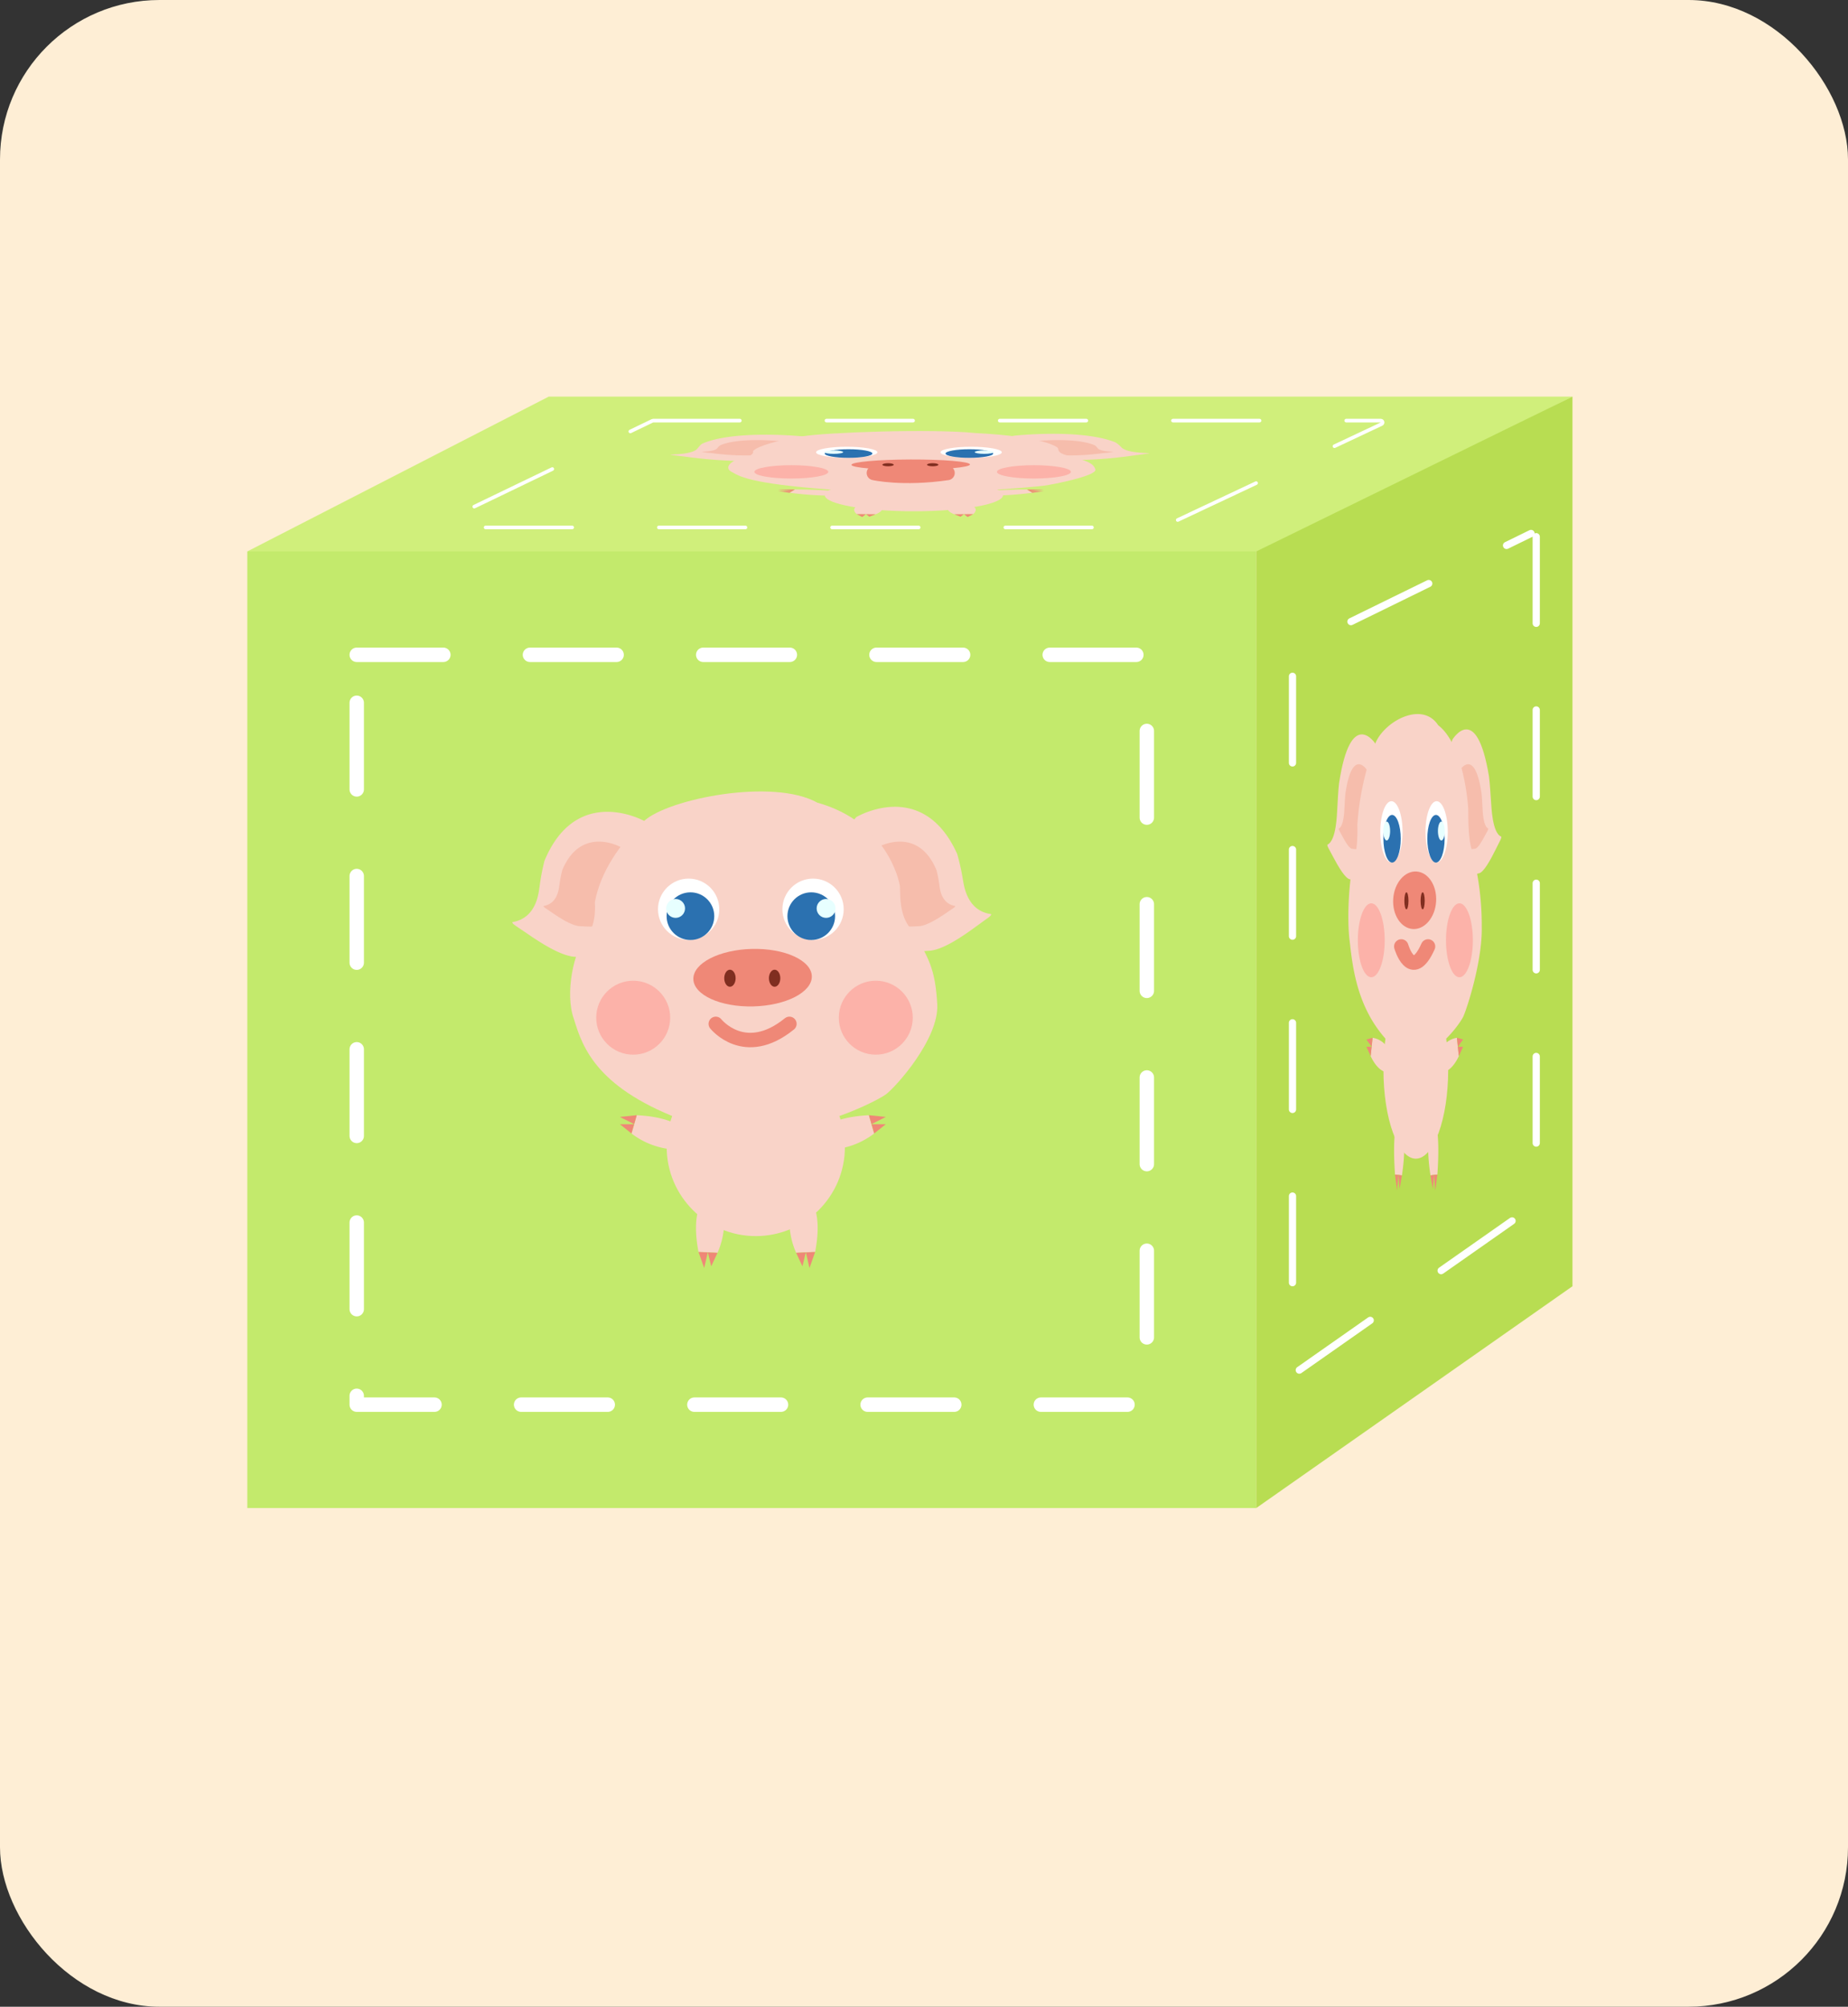 <svg xmlns="http://www.w3.org/2000/svg" width="463.679" height="503.49" viewBox="0 0 463.679 503.49">
  <rect x="0" y="0" width="463.679" height="503.49" fill="#333333" stroke="none"/>
  <defs>
    <style>
      .cls-1 {
        fill: #feeed5;
      }

      .cls-2 {
        fill: #d0ef7b;
      }

      .cls-15, .cls-18, .cls-3, .cls-5 {
        fill: none;
      }

      .cls-15, .cls-3, .cls-5 {
        stroke-linecap: round;
        stroke-linejoin: round;
      }

      .cls-3, .cls-5 {
        stroke-dasharray: 21.735;
      }

      .cls-4 {
        fill: #c3ea6c;
      }

      .cls-5 {
        stroke: #fff;
      }

      .cls-15, .cls-5 {
        stroke-width: 3.622px;
      }

      .cls-6 {
        fill: #b8dd52;
      }

      .cls-7 {
        fill: #f9d3c8;
      }

      .cls-8 {
        fill: #f6bdac;
      }

      .cls-9 {
        fill: #ef8877;
      }

      .cls-10 {
        fill: #fcb2a9;
      }

      .cls-11, .cls-17 {
        fill: #fff;
      }

      .cls-12 {
        fill: #2b71b0;
      }

      .cls-13 {
        fill: #e7ffff;
      }

      .cls-14 {
        fill: #802e20;
      }

      .cls-15 {
        stroke: #ef8877;
      }

      .cls-16, .cls-17 {
        stroke: none;
      }
    </style>
  </defs>
  <g id="组_4623" data-name="组 4623" transform="translate(-194.52 -86.789)">
    <rect id="矩形_2153" data-name="矩形 2153" class="cls-1" width="463.679" height="503.49" rx="40.012" transform="translate(194.52 86.789)"/>
    <g id="组_4622" data-name="组 4622" transform="translate(-0.333 -0.334)">
      <path id="路径_12267" data-name="路径 12267" class="cls-2" d="M332.534,186.635,256.9,225.48H511.986L589.4,186.635Z"/>
      <g id="路径_12268" data-name="路径 12268" class="cls-3">
        <path class="cls-16" d="M358.749,193.109,305,219.006H486.286l55.019-25.9Z"/>
        <path class="cls-17" d="M 358.749 192.203 L 380.484 192.203 C 380.734 192.203 380.937 192.406 380.937 192.656 C 380.937 192.906 380.734 193.109 380.484 193.109 C 380.484 193.109 358.749 193.109 358.749 193.109 C 358.749 193.109 358.749 193.109 358.749 193.109 C 358.749 193.109 358.749 193.109 358.749 193.109 L 358.512 193.223 C 358.511 193.224 358.511 193.224 358.51 193.224 L 358.239 193.355 C 358.238 193.355 358.237 193.355 358.237 193.356 L 358.07 193.436 C 358.07 193.436 358.07 193.436 358.069 193.437 L 357.981 193.479 C 357.98 193.48 357.978 193.48 357.977 193.481 L 357.934 193.502 C 357.932 193.502 357.931 193.503 357.929 193.504 L 357.908 193.514 C 357.908 193.514 357.907 193.515 357.906 193.515 L 357.896 193.52 C 357.895 193.52 357.895 193.52 357.895 193.521 L 357.89 193.523 C 357.886 193.525 357.882 193.527 357.878 193.529 L 357.873 193.531 C 357.872 193.532 357.87 193.532 357.869 193.533 L 357.861 193.537 C 357.86 193.537 357.858 193.538 357.857 193.539 L 357.853 193.541 C 357.853 193.541 357.852 193.541 357.852 193.541 L 357.836 193.549 C 357.834 193.55 357.833 193.55 357.832 193.551 L 357.81 193.561 C 357.809 193.562 357.809 193.562 357.808 193.562 L 357.798 193.567 C 357.797 193.568 357.796 193.568 357.795 193.569 L 357.791 193.571 C 357.79 193.571 357.79 193.571 357.789 193.571 L 357.786 193.573 C 357.783 193.574 357.78 193.576 357.777 193.577 L 357.759 193.586 C 357.759 193.586 357.758 193.586 357.758 193.586 L 357.734 193.598 C 357.733 193.598 357.732 193.599 357.731 193.599 L 357.714 193.608 C 357.713 193.608 357.713 193.608 357.712 193.609 L 357.709 193.61 C 357.707 193.611 357.706 193.612 357.704 193.613 L 357.702 193.613 C 357.701 193.614 357.701 193.614 357.7 193.614 L 357.694 193.617 C 357.694 193.617 357.693 193.618 357.693 193.618 L 357.688 193.62 C 357.683 193.622 357.678 193.625 357.673 193.628 L 357.668 193.63 C 357.668 193.63 357.667 193.63 357.667 193.63 L 357.655 193.636 C 357.655 193.636 357.654 193.637 357.653 193.637 L 357.641 193.643 C 357.641 193.643 357.641 193.643 357.641 193.643 L 357.628 193.649 C 357.628 193.649 357.627 193.649 357.627 193.65 L 357.601 193.662 C 357.601 193.662 357.601 193.662 357.601 193.662 L 357.576 193.674 C 357.574 193.675 357.573 193.676 357.572 193.676 L 357.52 193.701 C 357.519 193.701 357.519 193.702 357.518 193.702 L 357.493 193.714 C 357.492 193.715 357.491 193.715 357.49 193.716 L 357.479 193.721 C 357.478 193.721 357.477 193.722 357.476 193.722 L 357.472 193.724 C 357.467 193.727 357.461 193.73 357.455 193.732 L 357.452 193.734 C 357.451 193.734 357.45 193.735 357.449 193.735 L 357.437 193.741 C 357.436 193.742 357.435 193.742 357.434 193.743 L 357.41 193.754 C 357.406 193.756 357.403 193.758 357.399 193.759 L 357.38 193.769 C 357.379 193.769 357.379 193.769 357.378 193.769 L 357.359 193.779 C 357.353 193.781 357.348 193.784 357.342 193.787 L 357.336 193.79 C 357.336 193.79 357.336 193.79 357.336 193.79 L 357.323 193.796 C 357.322 193.796 357.322 193.797 357.321 193.797 L 357.301 193.807 C 357.297 193.808 357.293 193.811 357.289 193.813 L 357.279 193.817 C 357.279 193.817 357.278 193.818 357.278 193.818 L 357.267 193.823 C 357.212 193.849 357.156 193.876 357.1 193.904 L 357.094 193.906 C 355.461 194.693 353.206 195.779 353.206 195.779 C 353.143 195.81 353.076 195.824 353.01 195.824 C 352.842 195.824 352.68 195.73 352.602 195.568 C 352.493 195.343 352.588 195.072 352.813 194.964 L 358.356 192.293 C 358.42 192.262 358.486 192.248 358.552 192.248 C 358.552 192.248 358.553 192.248 358.553 192.248 C 358.612 192.219 358.679 192.203 358.749 192.203 Z M 402.219 192.203 L 423.954 192.203 C 424.204 192.203 424.406 192.406 424.406 192.656 C 424.406 192.906 424.204 193.109 423.954 193.109 C 423.954 193.109 402.219 193.109 402.219 193.109 C 401.969 193.109 401.766 192.906 401.766 192.656 C 401.766 192.406 401.969 192.203 402.219 192.203 Z M 445.688 192.203 L 467.423 192.203 C 467.673 192.203 467.876 192.406 467.876 192.656 C 467.876 192.906 467.673 193.109 467.423 193.109 C 467.423 193.109 445.688 193.109 445.688 193.109 C 445.438 193.109 445.235 192.906 445.235 192.656 C 445.235 192.406 445.438 192.203 445.688 192.203 Z M 489.158 192.203 L 510.893 192.203 C 511.143 192.203 511.345 192.406 511.345 192.656 C 511.345 192.906 511.143 193.109 510.893 193.109 C 510.893 193.109 489.158 193.109 489.158 193.109 C 488.908 193.109 488.705 192.906 488.705 192.656 C 488.705 192.406 488.908 192.203 489.158 192.203 Z M 532.627 192.203 L 541.305 192.203 C 541.729 192.203 542.096 192.497 542.189 192.911 C 542.282 193.325 542.075 193.748 541.691 193.928 L 529.877 199.489 C 529.815 199.518 529.749 199.532 529.685 199.532 C 529.515 199.532 529.352 199.436 529.275 199.272 C 529.168 199.046 529.265 198.776 529.492 198.669 C 529.492 198.669 541.305 193.109 541.305 193.109 L 541.305 193.109 L 541.305 193.109 C 541.305 193.109 541.305 193.109 541.305 193.109 C 541.305 193.109 532.627 193.109 532.627 193.109 C 532.377 193.109 532.174 192.906 532.174 192.656 C 532.174 192.406 532.377 192.203 532.627 192.203 Z M 510.019 207.882 C 510.189 207.882 510.352 207.978 510.429 208.142 C 510.535 208.369 510.438 208.638 510.212 208.745 L 490.547 218.001 C 490.484 218.031 490.419 218.044 490.354 218.044 C 490.184 218.044 490.021 217.948 489.944 217.784 C 489.838 217.558 489.935 217.288 490.161 217.182 C 490.161 217.182 491.743 216.437 494.011 215.37 L 494.012 215.369 C 494.073 215.34 494.135 215.312 494.196 215.282 L 494.212 215.275 C 494.231 215.266 494.251 215.257 494.271 215.247 L 494.272 215.247 C 494.333 215.218 494.392 215.19 494.453 215.161 L 494.47 215.153 C 494.476 215.151 494.481 215.148 494.487 215.146 L 494.493 215.143 C 494.507 215.136 494.522 215.129 494.537 215.122 L 494.541 215.12 C 494.547 215.117 494.553 215.115 494.559 215.112 L 494.564 215.109 C 494.571 215.106 494.577 215.103 494.584 215.1 L 494.59 215.097 C 494.646 215.071 494.702 215.045 494.758 215.018 L 494.761 215.017 C 494.775 215.01 494.789 215.003 494.804 214.997 L 494.811 214.993 C 494.818 214.99 494.825 214.986 494.833 214.983 L 494.911 214.946 C 494.918 214.943 494.924 214.94 494.931 214.937 L 495.02 214.895 C 495.022 214.894 495.024 214.893 495.027 214.892 L 495.115 214.85 C 495.121 214.847 495.125 214.845 495.131 214.843 L 495.324 214.752 C 495.326 214.751 495.329 214.749 495.33 214.749 L 495.527 214.656 C 495.534 214.653 495.539 214.65 495.546 214.647 L 495.586 214.628 C 495.587 214.628 495.587 214.628 495.588 214.628 L 495.638 214.604 C 495.638 214.604 495.64 214.603 495.64 214.603 L 495.74 214.556 C 495.743 214.555 495.745 214.554 495.747 214.553 L 495.952 214.456 C 495.954 214.455 495.955 214.455 495.957 214.454 L 496.329 214.279 C 496.329 214.278 496.33 214.278 496.331 214.278 L 496.358 214.265 C 496.372 214.258 496.386 214.252 496.4 214.245 L 509.827 207.925 C 509.889 207.896 509.954 207.882 510.019 207.882 Z M 447.099 219.006 L 468.834 219.006 C 469.084 219.006 469.287 219.208 469.287 219.458 C 469.287 219.708 469.084 219.911 468.834 219.911 L 447.099 219.911 C 446.849 219.911 446.647 219.708 446.647 219.458 C 446.647 219.208 446.849 219.006 447.099 219.006 Z M 403.63 219.006 L 425.365 219.006 C 425.615 219.006 425.817 219.208 425.817 219.458 C 425.817 219.708 425.615 219.911 425.365 219.911 L 403.63 219.911 C 403.38 219.911 403.177 219.708 403.177 219.458 C 403.177 219.208 403.38 219.006 403.63 219.006 Z M 360.16 219.006 L 381.895 219.006 C 382.145 219.006 382.348 219.208 382.348 219.458 C 382.348 219.708 382.145 219.911 381.895 219.911 L 360.16 219.911 C 359.91 219.911 359.708 219.708 359.708 219.458 C 359.708 219.208 359.91 219.006 360.16 219.006 Z M 316.691 219.006 L 338.426 219.006 C 338.676 219.006 338.878 219.208 338.878 219.458 C 338.878 219.708 338.676 219.911 338.426 219.911 L 316.691 219.911 C 316.441 219.911 316.238 219.708 316.238 219.458 C 316.238 219.208 316.441 219.006 316.691 219.006 Z M 333.429 204.352 C 333.597 204.352 333.759 204.447 333.837 204.609 C 333.946 204.834 333.851 205.105 333.626 205.213 C 333.626 205.213 333.626 205.213 333.626 205.213 L 333.625 205.213 C 333.625 205.213 333.625 205.213 333.625 205.213 L 333.625 205.213 C 333.625 205.214 333.625 205.214 333.625 205.214 L 333.622 205.215 C 333.622 205.215 333.622 205.215 333.622 205.215 L 333.618 205.217 C 333.618 205.217 333.618 205.217 333.618 205.217 L 333.612 205.22 C 333.612 205.22 333.612 205.22 333.611 205.22 L 333.571 205.24 C 333.57 205.24 333.569 205.24 333.569 205.241 L 333.503 205.272 C 333.501 205.273 333.5 205.273 333.499 205.274 L 333.48 205.283 C 333.479 205.284 333.479 205.284 333.479 205.284 L 333.458 205.294 C 333.457 205.295 333.456 205.295 333.455 205.295 L 333.446 205.3 C 333.445 205.3 333.444 205.301 333.443 205.301 L 333.439 205.303 C 333.439 205.303 333.438 205.303 333.438 205.304 L 333.433 205.306 C 333.432 205.306 333.432 205.307 333.431 205.307 L 333.42 205.312 C 333.419 205.313 333.419 205.313 333.418 205.313 L 333.413 205.316 C 333.406 205.319 333.399 205.322 333.391 205.326 L 333.379 205.332 C 333.378 205.332 333.378 205.332 333.378 205.333 L 333.352 205.345 C 333.35 205.346 333.349 205.346 333.348 205.347 L 333.303 205.369 C 333.302 205.369 333.302 205.369 333.301 205.369 L 333.294 205.373 C 333.29 205.375 333.286 205.377 333.282 205.379 L 333.271 205.384 C 333.269 205.385 333.268 205.385 333.267 205.386 L 333.254 205.392 C 333.253 205.393 333.252 205.393 333.25 205.394 L 333.22 205.409 C 333.218 205.41 333.216 205.411 333.214 205.412 L 333.201 205.418 C 333.199 205.419 333.197 205.42 333.195 205.421 L 333.193 205.422 C 333.144 205.445 333.091 205.471 333.034 205.498 L 333.034 205.498 C 329.764 207.073 314.045 214.647 314.045 214.647 C 313.982 214.677 313.915 214.692 313.849 214.692 C 313.68 214.692 313.519 214.597 313.441 214.436 C 313.332 214.21 313.427 213.94 313.652 213.831 L 333.233 204.397 C 333.296 204.367 333.363 204.352 333.429 204.352 Z"/>
      </g>
      <rect id="矩形_2145" data-name="矩形 2145" class="cls-4" width="253.153" height="240.007" transform="translate(256.904 225.48)"/>
      <g id="矩形_2146" data-name="矩形 2146" class="cls-5" transform="translate(286.17 253.226)">
        <rect class="cls-16" width="194.62" height="184.514"/>
        <rect class="cls-18" x="-1.811" y="-1.811" width="198.243" height="188.137"/>
      </g>
      <path id="路径_12269" data-name="路径 12269" class="cls-6" d="M589.4,186.635V409.84l-79.343,55.647V225.48Z"/>
      <g id="路径_12270" data-name="路径 12270" class="cls-3">
        <path class="cls-16" d="M579.4,221.78V388.721l-59.343,41.62V250.834Z"/>
        <path class="cls-17" d="M 580.305 264.344 C 580.805 264.344 581.211 264.75 581.211 265.25 L 581.211 286.984 C 581.211 287.485 580.805 287.89 580.305 287.89 C 579.805 287.89 579.4 287.485 579.4 286.984 L 579.4 265.25 C 579.4 264.75 579.805 264.344 580.305 264.344 Z M 580.305 307.814 C 580.805 307.814 581.211 308.219 581.211 308.719 L 581.211 330.454 C 581.211 330.954 580.805 331.36 580.305 331.36 C 579.805 331.36 579.4 330.954 579.4 330.454 L 579.4 308.719 C 579.4 308.219 579.805 307.814 580.305 307.814 Z M 580.305 351.283 C 580.805 351.283 581.211 351.689 581.211 352.189 L 581.211 373.923 C 581.211 374.424 580.805 374.829 580.305 374.829 C 579.805 374.829 579.4 374.424 579.4 373.923 L 579.4 352.189 C 579.4 351.689 579.805 351.283 580.305 351.283 Z M 574.24 392.54 C 574.525 392.54 574.806 392.675 574.982 392.926 C 575.269 393.335 575.17 393.9 574.76 394.187 L 556.966 406.668 C 556.808 406.779 556.626 406.832 556.447 406.832 C 556.161 406.832 555.881 406.697 555.704 406.446 C 555.418 406.038 555.516 405.476 555.922 405.188 L 571.948 393.947 C 571.949 393.947 571.949 393.947 571.95 393.946 L 572.013 393.902 C 572.014 393.901 572.015 393.901 572.016 393.9 L 572.04 393.883 C 572.088 393.85 572.134 393.817 572.18 393.785 L 572.196 393.773 C 572.205 393.768 572.213 393.761 572.222 393.756 L 572.23 393.75 C 572.248 393.737 572.266 393.725 572.283 393.712 L 572.29 393.708 C 572.294 393.705 572.297 393.703 572.301 393.7 L 572.302 393.699 C 573.186 393.079 573.72 392.705 573.72 392.705 C 573.879 392.594 574.06 392.54 574.24 392.54 Z M 538.651 417.501 C 538.936 417.501 539.216 417.635 539.393 417.886 C 539.68 418.296 539.581 418.861 539.171 419.148 L 521.377 431.628 C 521.219 431.739 521.037 431.792 520.858 431.792 C 520.572 431.792 520.292 431.658 520.115 431.406 C 519.828 430.997 519.927 430.432 520.337 430.145 C 520.337 430.145 538.131 417.665 538.131 417.665 C 538.289 417.554 538.471 417.501 538.651 417.501 Z M 519.151 386.308 C 519.651 386.308 520.057 386.714 520.057 387.214 C 520.057 387.214 520.057 408.949 520.057 408.949 C 520.057 409.449 519.651 409.854 519.151 409.854 C 518.651 409.854 518.245 409.449 518.245 408.949 L 518.245 387.214 C 518.245 386.714 518.651 386.308 519.151 386.308 Z M 519.151 342.839 C 519.651 342.839 520.057 343.244 520.057 343.744 C 520.057 343.744 520.057 365.479 520.057 365.479 C 520.057 365.979 519.651 366.385 519.151 366.385 C 518.651 366.385 518.245 365.979 518.245 365.479 L 518.245 343.744 C 518.245 343.244 518.651 342.839 519.151 342.839 Z M 519.151 299.369 C 519.651 299.369 520.057 299.775 520.057 300.275 C 520.057 300.275 520.057 322.01 520.057 322.01 C 520.057 322.51 519.651 322.915 519.151 322.915 C 518.651 322.915 518.245 322.51 518.245 322.01 L 518.245 300.275 C 518.245 299.775 518.651 299.369 519.151 299.369 Z M 519.151 255.9 C 519.651 255.9 520.057 256.305 520.057 256.805 C 520.057 256.805 520.057 278.54 520.057 278.54 C 520.057 279.04 519.651 279.446 519.151 279.446 C 518.651 279.446 518.245 279.04 518.245 278.54 L 518.245 256.805 C 518.245 256.305 518.651 255.9 519.151 255.9 Z M 553.336 232.626 C 553.671 232.626 553.993 232.813 554.15 233.134 C 554.37 233.583 554.184 234.125 553.735 234.345 C 553.735 234.345 553.734 234.346 553.733 234.346 L 553.733 234.346 C 553.732 234.347 553.731 234.347 553.729 234.348 L 553.728 234.349 C 553.728 234.349 553.728 234.349 553.728 234.349 L 553.728 234.349 C 553.727 234.349 553.727 234.349 553.727 234.349 L 553.727 234.349 C 553.727 234.349 553.727 234.349 553.727 234.349 L 553.725 234.35 C 553.725 234.35 553.725 234.35 553.725 234.35 L 553.721 234.352 C 553.721 234.352 553.72 234.353 553.719 234.353 L 553.718 234.353 C 553.718 234.354 553.718 234.354 553.718 234.354 L 553.717 234.354 C 553.716 234.354 553.716 234.355 553.715 234.355 L 553.714 234.356 C 553.714 234.356 553.714 234.356 553.714 234.356 L 553.713 234.356 C 553.713 234.356 553.713 234.356 553.712 234.356 L 553.709 234.358 C 553.708 234.358 553.708 234.358 553.708 234.358 L 553.706 234.359 C 553.706 234.359 553.706 234.359 553.706 234.36 L 553.704 234.36 C 553.703 234.361 553.702 234.361 553.701 234.362 L 553.699 234.363 C 553.698 234.363 553.698 234.363 553.698 234.364 L 553.694 234.365 C 553.694 234.365 553.694 234.365 553.694 234.365 L 553.692 234.366 C 553.692 234.366 553.691 234.367 553.69 234.367 L 553.689 234.368 C 553.689 234.368 553.688 234.368 553.688 234.368 L 553.687 234.369 C 553.685 234.369 553.684 234.37 553.682 234.371 L 553.681 234.372 C 553.678 234.373 553.674 234.375 553.671 234.377 L 553.669 234.378 C 553.668 234.378 553.668 234.378 553.668 234.378 L 553.666 234.379 C 553.665 234.379 553.664 234.38 553.663 234.381 L 553.661 234.381 C 553.661 234.382 553.66 234.382 553.66 234.382 L 553.657 234.383 C 553.657 234.383 553.656 234.384 553.656 234.384 L 553.649 234.387 C 553.648 234.388 553.648 234.388 553.647 234.388 L 553.639 234.392 C 553.639 234.392 553.639 234.392 553.639 234.392 L 553.634 234.395 C 553.633 234.395 553.633 234.395 553.633 234.395 L 553.63 234.396 C 553.63 234.397 553.63 234.397 553.629 234.397 L 553.627 234.398 C 553.625 234.399 553.623 234.4 553.621 234.401 L 553.621 234.401 C 553.621 234.401 553.62 234.402 553.619 234.402 L 553.611 234.406 C 553.607 234.408 553.603 234.41 553.599 234.412 L 553.595 234.414 C 553.594 234.414 553.594 234.414 553.594 234.414 L 553.593 234.415 C 553.586 234.418 553.58 234.421 553.574 234.424 L 553.573 234.424 C 553.556 234.433 553.538 234.442 553.518 234.451 L 553.517 234.452 C 553.512 234.454 553.506 234.457 553.5 234.46 L 553.496 234.462 C 553.493 234.464 553.49 234.465 553.487 234.467 L 553.486 234.467 C 553.483 234.468 553.481 234.47 553.479 234.471 L 553.474 234.473 C 553.473 234.473 553.473 234.474 553.472 234.474 L 553.467 234.476 C 553.466 234.477 553.466 234.477 553.465 234.477 L 553.462 234.479 C 553.46 234.48 553.459 234.48 553.457 234.481 L 553.456 234.482 C 553.455 234.482 553.455 234.482 553.455 234.482 L 553.444 234.488 C 553.444 234.488 553.444 234.488 553.443 234.488 L 553.439 234.49 C 553.432 234.493 553.426 234.496 553.42 234.5 L 553.417 234.501 C 553.416 234.501 553.416 234.501 553.415 234.502 L 553.414 234.503 C 553.413 234.503 553.412 234.503 553.411 234.504 L 553.402 234.508 C 553.397 234.511 553.392 234.513 553.387 234.515 L 553.384 234.517 C 553.383 234.517 553.383 234.518 553.382 234.518 L 553.381 234.518 C 553.38 234.519 553.379 234.52 553.377 234.52 L 553.371 234.523 C 553.371 234.523 553.371 234.523 553.371 234.523 L 553.366 234.526 C 553.364 234.527 553.362 234.528 553.361 234.528 L 553.358 234.53 C 553.358 234.53 553.357 234.53 553.357 234.53 L 553.345 234.536 C 553.345 234.536 553.345 234.536 553.345 234.536 L 553.34 234.538 C 553.34 234.538 553.34 234.538 553.34 234.538 L 553.337 234.54 C 553.336 234.54 553.336 234.541 553.335 234.541 L 553.333 234.542 C 553.33 234.543 553.328 234.545 553.325 234.546 L 553.291 234.563 C 553.291 234.563 553.29 234.563 553.29 234.563 L 553.286 234.565 C 553.286 234.565 553.286 234.565 553.286 234.565 L 553.273 234.571 C 553.271 234.572 553.269 234.573 553.267 234.574 L 553.264 234.576 C 553.263 234.576 553.262 234.577 553.261 234.577 L 553.256 234.58 C 553.253 234.581 553.249 234.583 553.246 234.585 L 553.244 234.586 C 553.243 234.586 553.242 234.587 553.24 234.587 L 553.24 234.588 C 553.239 234.588 553.237 234.589 553.236 234.589 L 553.233 234.591 C 553.233 234.591 553.233 234.591 553.232 234.591 L 553.229 234.593 C 553.228 234.593 553.227 234.594 553.227 234.594 L 553.213 234.601 C 553.213 234.601 553.213 234.601 553.212 234.601 L 553.205 234.604 C 553.204 234.605 553.202 234.606 553.201 234.607 L 553.198 234.608 C 553.198 234.608 553.198 234.608 553.197 234.609 L 553.194 234.61 C 553.193 234.611 553.191 234.611 553.19 234.612 L 553.189 234.612 C 553.188 234.613 553.186 234.614 553.185 234.614 L 553.184 234.615 C 553.174 234.62 553.164 234.625 553.153 234.63 L 553.153 234.63 C 553.151 234.631 553.15 234.632 553.148 234.633 L 553.148 234.633 C 553.139 234.637 553.131 234.641 553.122 234.645 L 553.119 234.647 C 553.119 234.647 553.118 234.647 553.117 234.648 L 553.113 234.65 C 553.097 234.657 553.082 234.665 553.066 234.673 L 553.066 234.673 C 553.051 234.68 553.036 234.687 553.021 234.695 L 553.019 234.696 C 553.006 234.702 552.993 234.709 552.979 234.715 L 552.977 234.716 C 552.97 234.72 552.962 234.724 552.955 234.727 L 552.952 234.729 C 552.895 234.757 552.834 234.786 552.771 234.817 L 552.769 234.818 C 552.768 234.819 552.766 234.82 552.765 234.82 L 552.75 234.828 C 552.745 234.83 552.74 234.832 552.735 234.835 L 552.729 234.838 C 552.727 234.839 552.725 234.84 552.723 234.841 L 552.718 234.843 C 552.715 234.844 552.713 234.846 552.71 234.847 L 552.708 234.848 C 552.707 234.849 552.706 234.849 552.704 234.85 L 552.7 234.852 C 552.697 234.853 552.695 234.854 552.692 234.856 L 552.692 234.856 C 552.643 234.88 552.592 234.905 552.539 234.931 L 552.539 234.931 C 552.518 234.941 552.495 234.952 552.473 234.963 L 552.472 234.963 C 552.45 234.974 552.428 234.985 552.405 234.996 L 552.404 234.997 C 552.121 235.135 551.798 235.293 551.444 235.467 L 551.443 235.468 C 550.931 235.718 550.351 236.002 549.722 236.31 L 549.717 236.312 C 549.715 236.313 549.711 236.315 549.709 236.316 L 549.707 236.317 C 549.696 236.323 549.685 236.328 549.674 236.333 L 549.671 236.335 C 549.668 236.336 549.665 236.338 549.662 236.339 L 549.647 236.347 C 549.644 236.348 549.642 236.349 549.639 236.351 L 549.633 236.353 C 549.631 236.354 549.629 236.355 549.627 236.356 L 549.622 236.359 C 549.62 236.36 549.618 236.361 549.616 236.362 L 549.611 236.364 C 549.588 236.375 549.564 236.387 549.542 236.398 L 549.539 236.4 C 549.537 236.401 549.535 236.402 549.533 236.402 L 549.527 236.405 C 549.519 236.409 549.513 236.412 549.505 236.416 L 549.505 236.416 C 549.498 236.42 549.492 236.423 549.485 236.426 L 549.476 236.43 C 549.475 236.431 549.475 236.431 549.474 236.431 L 549.454 236.441 C 549.452 236.442 549.449 236.443 549.447 236.444 L 549.439 236.448 C 549.439 236.448 549.438 236.449 549.438 236.449 L 549.428 236.454 C 549.427 236.454 549.425 236.455 549.424 236.456 L 549.415 236.46 C 549.409 236.463 549.403 236.466 549.397 236.469 L 549.393 236.471 C 549.391 236.472 549.391 236.472 549.389 236.473 L 549.38 236.477 C 549.379 236.478 549.377 236.479 549.376 236.479 L 549.357 236.489 C 549.353 236.49 549.349 236.492 549.346 236.494 L 549.333 236.5 C 549.322 236.506 549.311 236.511 549.301 236.516 L 549.285 236.524 C 549.234 236.549 549.182 236.574 549.13 236.6 L 549.123 236.603 C 549.114 236.608 549.104 236.613 549.094 236.617 L 549.088 236.62 C 549.068 236.63 549.048 236.64 549.029 236.649 L 549.026 236.65 C 549.018 236.655 549.009 236.659 549 236.663 L 548.96 236.683 C 548.96 236.683 548.959 236.683 548.959 236.683 L 548.915 236.705 C 548.911 236.707 548.908 236.709 548.904 236.71 L 548.862 236.731 C 548.86 236.732 548.858 236.733 548.856 236.734 L 548.836 236.744 C 548.834 236.744 548.833 236.745 548.831 236.746 L 548.824 236.749 C 548.81 236.757 548.794 236.764 548.78 236.771 L 548.765 236.779 C 548.761 236.78 548.758 236.782 548.754 236.784 L 548.734 236.794 C 548.733 236.794 548.732 236.795 548.731 236.795 L 548.712 236.804 C 548.707 236.807 548.702 236.809 548.696 236.812 L 548.661 236.829 C 548.654 236.833 548.648 236.835 548.642 236.839 L 548.636 236.842 C 548.615 236.852 548.595 236.861 548.575 236.872 L 548.573 236.872 C 548.562 236.878 548.55 236.884 548.539 236.889 L 548.534 236.892 C 548.467 236.925 548.4 236.957 548.332 236.991 L 548.329 236.992 C 548.309 237.002 548.289 237.011 548.269 237.021 L 548.252 237.03 C 548.211 237.05 548.17 237.07 548.129 237.09 L 548.118 237.095 C 548.05 237.129 547.981 237.162 547.912 237.196 L 547.91 237.197 C 547.893 237.205 547.877 237.213 547.86 237.221 L 547.856 237.223 C 547.843 237.23 547.831 237.236 547.819 237.242 L 547.817 237.242 C 547.81 237.246 547.801 237.25 547.794 237.254 L 547.79 237.256 C 547.525 237.385 547.256 237.517 546.983 237.651 L 546.982 237.651 C 546.979 237.653 546.974 237.655 546.97 237.657 L 546.969 237.658 C 546.955 237.665 546.942 237.671 546.928 237.678 L 546.927 237.678 C 541.295 240.436 534.214 243.902 534.214 243.902 C 534.086 243.965 533.95 243.995 533.816 243.995 C 533.482 243.995 533.16 243.808 533.002 243.487 C 532.782 243.038 532.968 242.496 533.418 242.276 L 552.938 232.719 C 553.066 232.656 553.202 232.626 553.336 232.626 Z M 579.001 220.061 C 579.336 220.061 579.658 220.248 579.815 220.569 C 579.878 220.697 579.907 220.833 579.907 220.967 C 580.027 220.908 580.162 220.875 580.305 220.875 C 580.805 220.875 581.211 221.28 581.211 221.78 L 581.211 243.515 C 581.211 244.015 580.805 244.421 580.305 244.421 C 579.805 244.421 579.4 244.015 579.4 243.515 L 579.4 221.78 L 579.4 221.78 C 579.4 221.78 579.4 221.78 579.4 221.78 C 579.4 221.78 579.4 221.78 579.4 221.78 C 579.4 221.78 579.4 221.78 579.4 221.78 C 579.4 221.78 579.4 221.78 579.4 221.78 L 573.255 224.789 C 573.127 224.851 572.991 224.881 572.858 224.881 C 572.523 224.881 572.201 224.694 572.044 224.373 C 571.824 223.924 572.01 223.381 572.459 223.161 L 578.603 220.153 C 578.731 220.091 578.867 220.061 579.001 220.061 Z"/>
      </g>
      <g id="组_4615" data-name="组 4615">
        <circle id="椭圆_2327" data-name="椭圆 2327" class="cls-7" cx="22.359" cy="22.359" r="22.359" transform="translate(362.13 352.54)"/>
        <path id="路径_12271" data-name="路径 12271" class="cls-7" d="M356.476,293.092s-16.946-9.43-25.01,10.012a54.3,54.3,0,0,0-1.224,6.436c-.212.976-.489,7.907-6.818,8.938-.066.457.495.681,3.946,3.046s8.486,5.585,11.906,5.663,10.984,1.327,15.084-4.7S363.432,300.535,356.476,293.092Z"/>
        <path id="路径_12272" data-name="路径 12272" class="cls-8" d="M350.513,299.622s-9.887-5.5-14.592,5.842a31.644,31.644,0,0,0-.714,3.755c-.124.569-.286,4.613-3.978,5.214-.038.267.289.4,2.3,1.778s4.951,3.258,6.947,3.3,6.408.774,8.8-2.74S354.571,303.965,350.513,299.622Z"/>
        <path id="路径_12273" data-name="路径 12273" class="cls-7" d="M409.693,292.139s16.638-9.963,25.315,9.214a54.09,54.09,0,0,1,1.428,6.394c.243.968.74,7.887,7.1,8.716.08.456-.473.7-3.847,3.17s-8.305,5.852-11.721,6.039-10.937,1.674-15.225-4.215S402.977,299.8,409.693,292.139Z"/>
        <path id="路径_12274" data-name="路径 12274" class="cls-8" d="M415.242,299.622s9.888-5.5,14.592,5.842a31.677,31.677,0,0,1,.715,3.755c.123.569.285,4.613,3.977,5.214.039.267-.288.4-2.3,1.778s-4.951,3.258-6.946,3.3-6.409.774-8.8-2.74S411.184,303.965,415.242,299.622Z"/>
        <path id="路径_12275" data-name="路径 12275" class="cls-7" d="M344.1,313.543s.619,5.7-2.274,8.824-5.363,13.986-2.947,20.513c2.24,7.413,5.994,17.63,28.542,25.757s47.3-5.132,49.721-6.94,13.351-13.892,12.875-22.584-2.072-12.084-7.166-19.643c-2.573-3.6-2.035-8.844-2.215-10.092s-3.236-15.987-20.716-20.871c-11.111-6.2-37.375-.963-43.443,4.585S345.451,305.988,344.1,313.543Z"/>
        <ellipse id="椭圆_2328" data-name="椭圆 2328" class="cls-9" cx="14.867" cy="7.214" rx="14.867" ry="7.214" transform="translate(368.644 325.573) rotate(-1.408)"/>
        <circle id="椭圆_2329" data-name="椭圆 2329" class="cls-10" cx="9.277" cy="9.277" r="9.277" transform="translate(405.319 333.185)"/>
        <circle id="椭圆_2330" data-name="椭圆 2330" class="cls-10" cx="9.277" cy="9.277" r="9.277" transform="translate(344.453 333.185)"/>
        <circle id="椭圆_2331" data-name="椭圆 2331" class="cls-11" cx="7.69" cy="7.69" r="7.69" transform="translate(359.948 307.566)"/>
        <circle id="椭圆_2332" data-name="椭圆 2332" class="cls-12" cx="5.979" cy="5.979" r="5.979" transform="translate(362.11 311.009)"/>
        <circle id="椭圆_2333" data-name="椭圆 2333" class="cls-13" cx="2.369" cy="2.369" r="2.369" transform="translate(361.998 312.678)"/>
        <circle id="椭圆_2334" data-name="椭圆 2334" class="cls-11" cx="7.69" cy="7.69" r="7.69" transform="translate(391.165 307.566)"/>
        <circle id="椭圆_2335" data-name="椭圆 2335" class="cls-12" cx="5.979" cy="5.979" r="5.979" transform="translate(392.425 311.009)"/>
        <circle id="椭圆_2336" data-name="椭圆 2336" class="cls-13" cx="2.369" cy="2.369" r="2.369" transform="translate(399.756 312.678)"/>
        <ellipse id="椭圆_2337" data-name="椭圆 2337" class="cls-14" cx="1.429" cy="2.138" rx="1.429" ry="2.138" transform="translate(376.571 330.422)"/>
        <ellipse id="椭圆_2338" data-name="椭圆 2338" class="cls-14" cx="1.429" cy="2.138" rx="1.429" ry="2.138" transform="translate(387.781 330.422)"/>
        <path id="路径_12276" data-name="路径 12276" class="cls-15" d="M374.446,344.01s7.223,9.127,18.477,0"/>
        <path id="路径_12277" data-name="路径 12277" class="cls-7" d="M366.935,371.133s-2.019-3.711-12.317-4.2c-.96,3.649-1.331,4.576-1.331,4.576a19.608,19.608,0,0,0,13.648,3.99C369.894,372.618,366.935,371.133,366.935,371.133Z"/>
        <path id="路径_12278" data-name="路径 12278" class="cls-9" d="M354.618,366.928l-4.237.433,3.625,1.822H350.38l2.907,2.322Z"/>
        <path id="路径_12279" data-name="路径 12279" class="cls-7" d="M400.556,371.133s2.019-3.711,12.317-4.2c.959,3.649,1.33,4.576,1.33,4.576a19.607,19.607,0,0,1-13.647,3.99C397.6,372.618,400.556,371.133,400.556,371.133Z"/>
        <path id="路径_12280" data-name="路径 12280" class="cls-9" d="M412.873,366.928l4.237.433-3.625,1.822h3.625L414.2,371.5Z"/>
        <path id="路径_12281" data-name="路径 12281" class="cls-7" d="M371.314,388.283s-3.133,2.834-1.2,12.961c3.772.076,4.761.219,4.761.219a19.609,19.609,0,0,0,.675-14.2C372.063,385.059,371.314,388.283,371.314,388.283Z"/>
        <path id="路径_12282" data-name="路径 12282" class="cls-9" d="M370.117,401.244l1.415,4.017.92-3.951.851,3.523,1.575-3.371Z"/>
        <path id="路径_12283" data-name="路径 12283" class="cls-7" d="M398.18,388.283s3.133,2.834,1.2,12.961c-3.772.076-4.761.219-4.761.219a19.609,19.609,0,0,1-.675-14.2C397.431,385.059,398.18,388.283,398.18,388.283Z"/>
        <path id="路径_12284" data-name="路径 12284" class="cls-9" d="M399.377,401.244l-1.415,4.017-.92-3.951-.851,3.523-1.575-3.371Z"/>
      </g>
      <g id="组_4616" data-name="组 4616">
        <ellipse id="椭圆_2339" data-name="椭圆 2339" class="cls-7" cx="22.359" cy="4.034" rx="22.359" ry="4.034" transform="translate(401.802 207.33)"/>
        <path id="路径_12285" data-name="路径 12285" class="cls-7" d="M396.148,196.6s-16.946-1.7-25.01,1.807c-.612.3-1.012.985-1.224,1.161s-.49,1.426-6.818,1.612c-.066.083.495.123,3.946.55a116.5,116.5,0,0,0,11.906,1.022c3.42.014,10.984.239,15.083-.847S403.1,197.947,396.148,196.6Z"/>
        <path id="路径_12286" data-name="路径 12286" class="cls-8" d="M390.185,197.782s-9.887-.992-14.592,1.054a2.924,2.924,0,0,0-.714.678c-.124.1-.286.832-3.978.941a11.914,11.914,0,0,0,2.3.32,68.23,68.23,0,0,0,6.946.6c2,.008,6.409.139,8.8-.495S394.243,198.566,390.185,197.782Z"/>
        <path id="路径_12287" data-name="路径 12287" class="cls-7" d="M449.364,196.432s16.639-1.8,25.316,1.663a6.469,6.469,0,0,1,1.427,1.153c.243.175.74,1.423,7.1,1.573.081.082-.473.126-3.847.572a111.325,111.325,0,0,1-11.72,1.089c-3.416.034-10.937.3-15.225-.76S442.649,197.814,449.364,196.432Z"/>
        <path id="路径_12288" data-name="路径 12288" class="cls-8" d="M454.914,197.782s9.887-.992,14.592,1.054a2.924,2.924,0,0,1,.714.678c.124.1.286.832,3.978.941a11.971,11.971,0,0,1-2.3.32,68.25,68.25,0,0,1-6.947.6c-1.995.008-6.408.139-8.8-.495S450.856,198.566,454.914,197.782Z"/>
        <path id="路径_12289" data-name="路径 12289" class="cls-7" d="M383.771,200.294s.619,1.028-2.274,1.592-5.363,2.524-2.948,3.7c2.241,1.337,5.995,3.181,28.542,4.647s47.306-.926,49.722-1.252,13.35-2.507,12.875-4.075-2.073-2.181-7.167-3.544c-2.572-.651-2.035-1.6-2.215-1.821s-3.236-2.885-20.716-3.766c-11.111-1.118-37.375-.174-43.442.827S385.123,198.931,383.771,200.294Z"/>
        <ellipse id="椭圆_2340" data-name="椭圆 2340" class="cls-9" cx="14.864" cy="1.302" rx="14.864" ry="1.302" transform="matrix(1, -0.003, 0.003, 1, 408.488, 202.449)"/>
        <ellipse id="椭圆_2341" data-name="椭圆 2341" class="cls-10" cx="9.277" cy="1.674" rx="9.277" ry="1.674" transform="translate(444.991 203.838)"/>
        <ellipse id="椭圆_2342" data-name="椭圆 2342" class="cls-10" cx="9.277" cy="1.674" rx="9.277" ry="1.674" transform="translate(384.124 203.838)"/>
        <ellipse id="椭圆_2343" data-name="椭圆 2343" class="cls-11" cx="7.69" cy="1.388" rx="7.69" ry="1.388" transform="translate(399.62 199.216)"/>
        <ellipse id="椭圆_2344" data-name="椭圆 2344" class="cls-12" cx="5.979" cy="1.079" rx="5.979" ry="1.079" transform="translate(401.782 199.837)"/>
        <ellipse id="椭圆_2345" data-name="椭圆 2345" class="cls-13" cx="2.369" cy="0.427" rx="2.369" ry="0.427" transform="translate(401.67 200.138)"/>
        <ellipse id="椭圆_2346" data-name="椭圆 2346" class="cls-11" cx="7.69" cy="1.388" rx="7.69" ry="1.388" transform="translate(430.836 199.216)"/>
        <ellipse id="椭圆_2347" data-name="椭圆 2347" class="cls-12" cx="5.979" cy="1.079" rx="5.979" ry="1.079" transform="translate(432.096 199.837)"/>
        <ellipse id="椭圆_2348" data-name="椭圆 2348" class="cls-13" cx="2.369" cy="0.427" rx="2.369" ry="0.427" transform="translate(439.428 200.138)"/>
        <ellipse id="椭圆_2349" data-name="椭圆 2349" class="cls-14" cx="1.429" cy="0.386" rx="1.429" ry="0.386" transform="translate(416.243 203.34)"/>
        <ellipse id="椭圆_2350" data-name="椭圆 2350" class="cls-14" cx="1.429" cy="0.386" rx="1.429" ry="0.386" transform="translate(427.453 203.34)"/>
        <path id="路径_12290" data-name="路径 12290" class="cls-15" d="M414.117,205.791s7.224,1.647,18.477,0"/>
        <path id="路径_12291" data-name="路径 12291" class="cls-7" d="M406.607,210.685s-2.019-.669-12.318-.758a10.522,10.522,0,0,1-1.33.825,88.644,88.644,0,0,0,13.648.72C409.565,210.953,406.607,210.685,406.607,210.685Z"/>
        <path id="路径_12292" data-name="路径 12292" class="cls-9" d="M394.289,209.926l-4.237.078,3.625.329h-3.625l2.907.419Z"/>
        <path id="路径_12293" data-name="路径 12293" class="cls-7" d="M440.227,210.685s2.019-.669,12.318-.758a10.519,10.519,0,0,0,1.33.825,88.644,88.644,0,0,1-13.648.72C437.269,210.953,440.227,210.685,440.227,210.685Z"/>
        <path id="路径_12294" data-name="路径 12294" class="cls-9" d="M452.545,209.926l4.237.078-3.625.329h3.625l-2.907.419Z"/>
        <path id="路径_12295" data-name="路径 12295" class="cls-7" d="M410.986,213.78s-3.133.511-1.2,2.338c3.772.014,4.761.04,4.761.04s3.31-1.164.674-2.563C411.735,213.2,410.986,213.78,410.986,213.78Z"/>
        <path id="路径_12296" data-name="路径 12296" class="cls-9" d="M409.789,216.118l1.415.725.92-.713.851.636,1.575-.608Z"/>
        <path id="路径_12297" data-name="路径 12297" class="cls-7" d="M437.851,213.78s3.134.511,1.2,2.338c-3.772.014-4.761.04-4.761.04s-3.31-1.164-.675-2.563C437.1,213.2,437.851,213.78,437.851,213.78Z"/>
        <path id="路径_12298" data-name="路径 12298" class="cls-9" d="M439.049,216.118l-1.415.725-.92-.713-.851.636-1.575-.608Z"/>
      </g>
      <g id="组_4617" data-name="组 4617">
        <ellipse id="椭圆_2351" data-name="椭圆 2351" class="cls-7" cx="8.124" cy="22.359" rx="8.124" ry="22.359" transform="translate(541.971 333.117)"/>
        <path id="路径_12299" data-name="路径 12299" class="cls-7" d="M539.916,273.669s-6.158-9.43-9.088,10.013c-.222,1.673-.367,5.46-.445,6.435s-.177,7.907-2.477,8.938c-.024.458.18.682,1.434,3.046s3.083,5.586,4.326,5.664,3.991,1.327,5.481-4.7S542.443,281.113,539.916,273.669Z"/>
        <path id="路径_12300" data-name="路径 12300" class="cls-8" d="M537.749,280.2s-3.592-5.5-5.3,5.841c-.13.976-.215,3.186-.259,3.755s-.1,4.613-1.446,5.215c-.014.267.1.4.837,1.777s1.8,3.259,2.524,3.3,2.328.775,3.2-2.739S539.224,284.543,537.749,280.2Z"/>
        <path id="路径_12301" data-name="路径 12301" class="cls-7" d="M559.253,272.717s6.046-9.963,9.2,9.213c.242,1.653.431,5.426.519,6.394s.269,7.887,2.579,8.717c.03.455-.171.7-1.4,3.17s-3.017,5.851-4.258,6.038-3.974,1.675-5.533-4.215S556.813,280.377,559.253,272.717Z"/>
        <path id="路径_12302" data-name="路径 12302" class="cls-8" d="M561.269,280.2s3.593-5.5,5.3,5.841c.129.976.214,3.186.259,3.755s.1,4.613,1.445,5.215c.014.267-.1.4-.836,1.777s-1.8,3.259-2.524,3.3-2.329.775-3.2-2.739S559.795,284.543,561.269,280.2Z"/>
        <path id="路径_12303" data-name="路径 12303" class="cls-7" d="M535.419,294.121s.225,5.694-.827,8.824-1.948,13.985-1.071,20.513c.814,7.412,2.179,17.63,10.371,25.756s17.189-5.131,18.067-6.94,4.851-13.892,4.679-22.584a72.461,72.461,0,0,0-2.6-19.642c-.935-3.6-.74-8.845-.8-10.092s-1.176-15.988-7.528-20.871c-4.037-6.2-13.58-.964-15.785,4.584A69.6,69.6,0,0,0,535.419,294.121Z"/>
        <ellipse id="椭圆_2352" data-name="椭圆 2352" class="cls-9" cx="7.228" cy="5.392" rx="7.228" ry="5.392" transform="translate(543.951 319.859) rotate(-86.261)"/>
        <ellipse id="椭圆_2353" data-name="椭圆 2353" class="cls-10" cx="3.371" cy="9.277" rx="3.371" ry="9.277" transform="translate(557.664 313.762)"/>
        <ellipse id="椭圆_2354" data-name="椭圆 2354" class="cls-10" cx="3.371" cy="9.277" rx="3.371" ry="9.277" transform="translate(535.547 313.762)"/>
        <ellipse id="椭圆_2355" data-name="椭圆 2355" class="cls-11" cx="2.794" cy="7.69" rx="2.794" ry="7.69" transform="translate(541.177 288.143)"/>
        <ellipse id="椭圆_2356" data-name="椭圆 2356" class="cls-12" cx="2.173" cy="5.979" rx="2.173" ry="5.979" transform="translate(541.963 291.587)"/>
        <ellipse id="椭圆_2357" data-name="椭圆 2357" class="cls-13" cx="0.861" cy="2.369" rx="0.861" ry="2.369" transform="translate(541.923 293.255)"/>
        <ellipse id="椭圆_2358" data-name="椭圆 2358" class="cls-11" cx="2.794" cy="7.69" rx="2.794" ry="7.69" transform="translate(552.52 288.143)"/>
        <ellipse id="椭圆_2359" data-name="椭圆 2359" class="cls-12" cx="2.173" cy="5.979" rx="2.173" ry="5.979" transform="translate(552.978 291.587)"/>
        <ellipse id="椭圆_2360" data-name="椭圆 2360" class="cls-13" cx="0.861" cy="2.369" rx="0.861" ry="2.369" transform="translate(555.642 293.255)"/>
        <ellipse id="椭圆_2361" data-name="椭圆 2361" class="cls-14" cx="0.519" cy="2.138" rx="0.519" ry="2.138" transform="translate(547.218 310.999)"/>
        <ellipse id="椭圆_2362" data-name="椭圆 2362" class="cls-14" cx="0.519" cy="2.138" rx="0.519" ry="2.138" transform="translate(551.291 310.999)"/>
        <path id="路径_12304" data-name="路径 12304" class="cls-15" d="M546.445,324.588s2.625,9.126,6.714,0"/>
        <path id="路径_12305" data-name="路径 12305" class="cls-7" d="M543.716,351.711a5.445,5.445,0,0,0-4.475-4.206c-.349,3.649-.484,4.577-.484,4.577s2,4.731,4.959,3.989C544.791,353.2,543.716,351.711,543.716,351.711Z"/>
        <path id="路径_12306" data-name="路径 12306" class="cls-9" d="M539.241,347.505l-1.54.433,1.317,1.822H537.7l1.056,2.322Z"/>
        <path id="路径_12307" data-name="路径 12307" class="cls-7" d="M555.933,351.711a5.445,5.445,0,0,1,4.475-4.206c.349,3.649.484,4.577.484,4.577s-2,4.731-4.959,3.989C554.858,353.2,555.933,351.711,555.933,351.711Z"/>
        <path id="路径_12308" data-name="路径 12308" class="cls-9" d="M560.408,347.505l1.54.433-1.317,1.822h1.317l-1.056,2.322Z"/>
        <path id="路径_12309" data-name="路径 12309" class="cls-7" d="M545.308,368.861s-1.139,2.833-.435,12.96a6.89,6.89,0,0,1,1.73.219,51.679,51.679,0,0,0,.245-14.2C545.58,365.636,545.308,368.861,545.308,368.861Z"/>
        <path id="路径_12310" data-name="路径 12310" class="cls-9" d="M544.872,381.821l.514,4.017.334-3.951.309,3.523.572-3.371Z"/>
        <path id="路径_12311" data-name="路径 12311" class="cls-7" d="M555.069,368.861s1.139,2.833.436,12.96a6.875,6.875,0,0,0-1.73.219,51.653,51.653,0,0,1-.246-14.2C554.8,365.636,555.069,368.861,555.069,368.861Z"/>
        <path id="路径_12312" data-name="路径 12312" class="cls-9" d="M555.5,381.821l-.514,4.017-.334-3.951-.309,3.523-.572-3.371Z"/>
      </g>
    </g>
  </g>
</svg>
